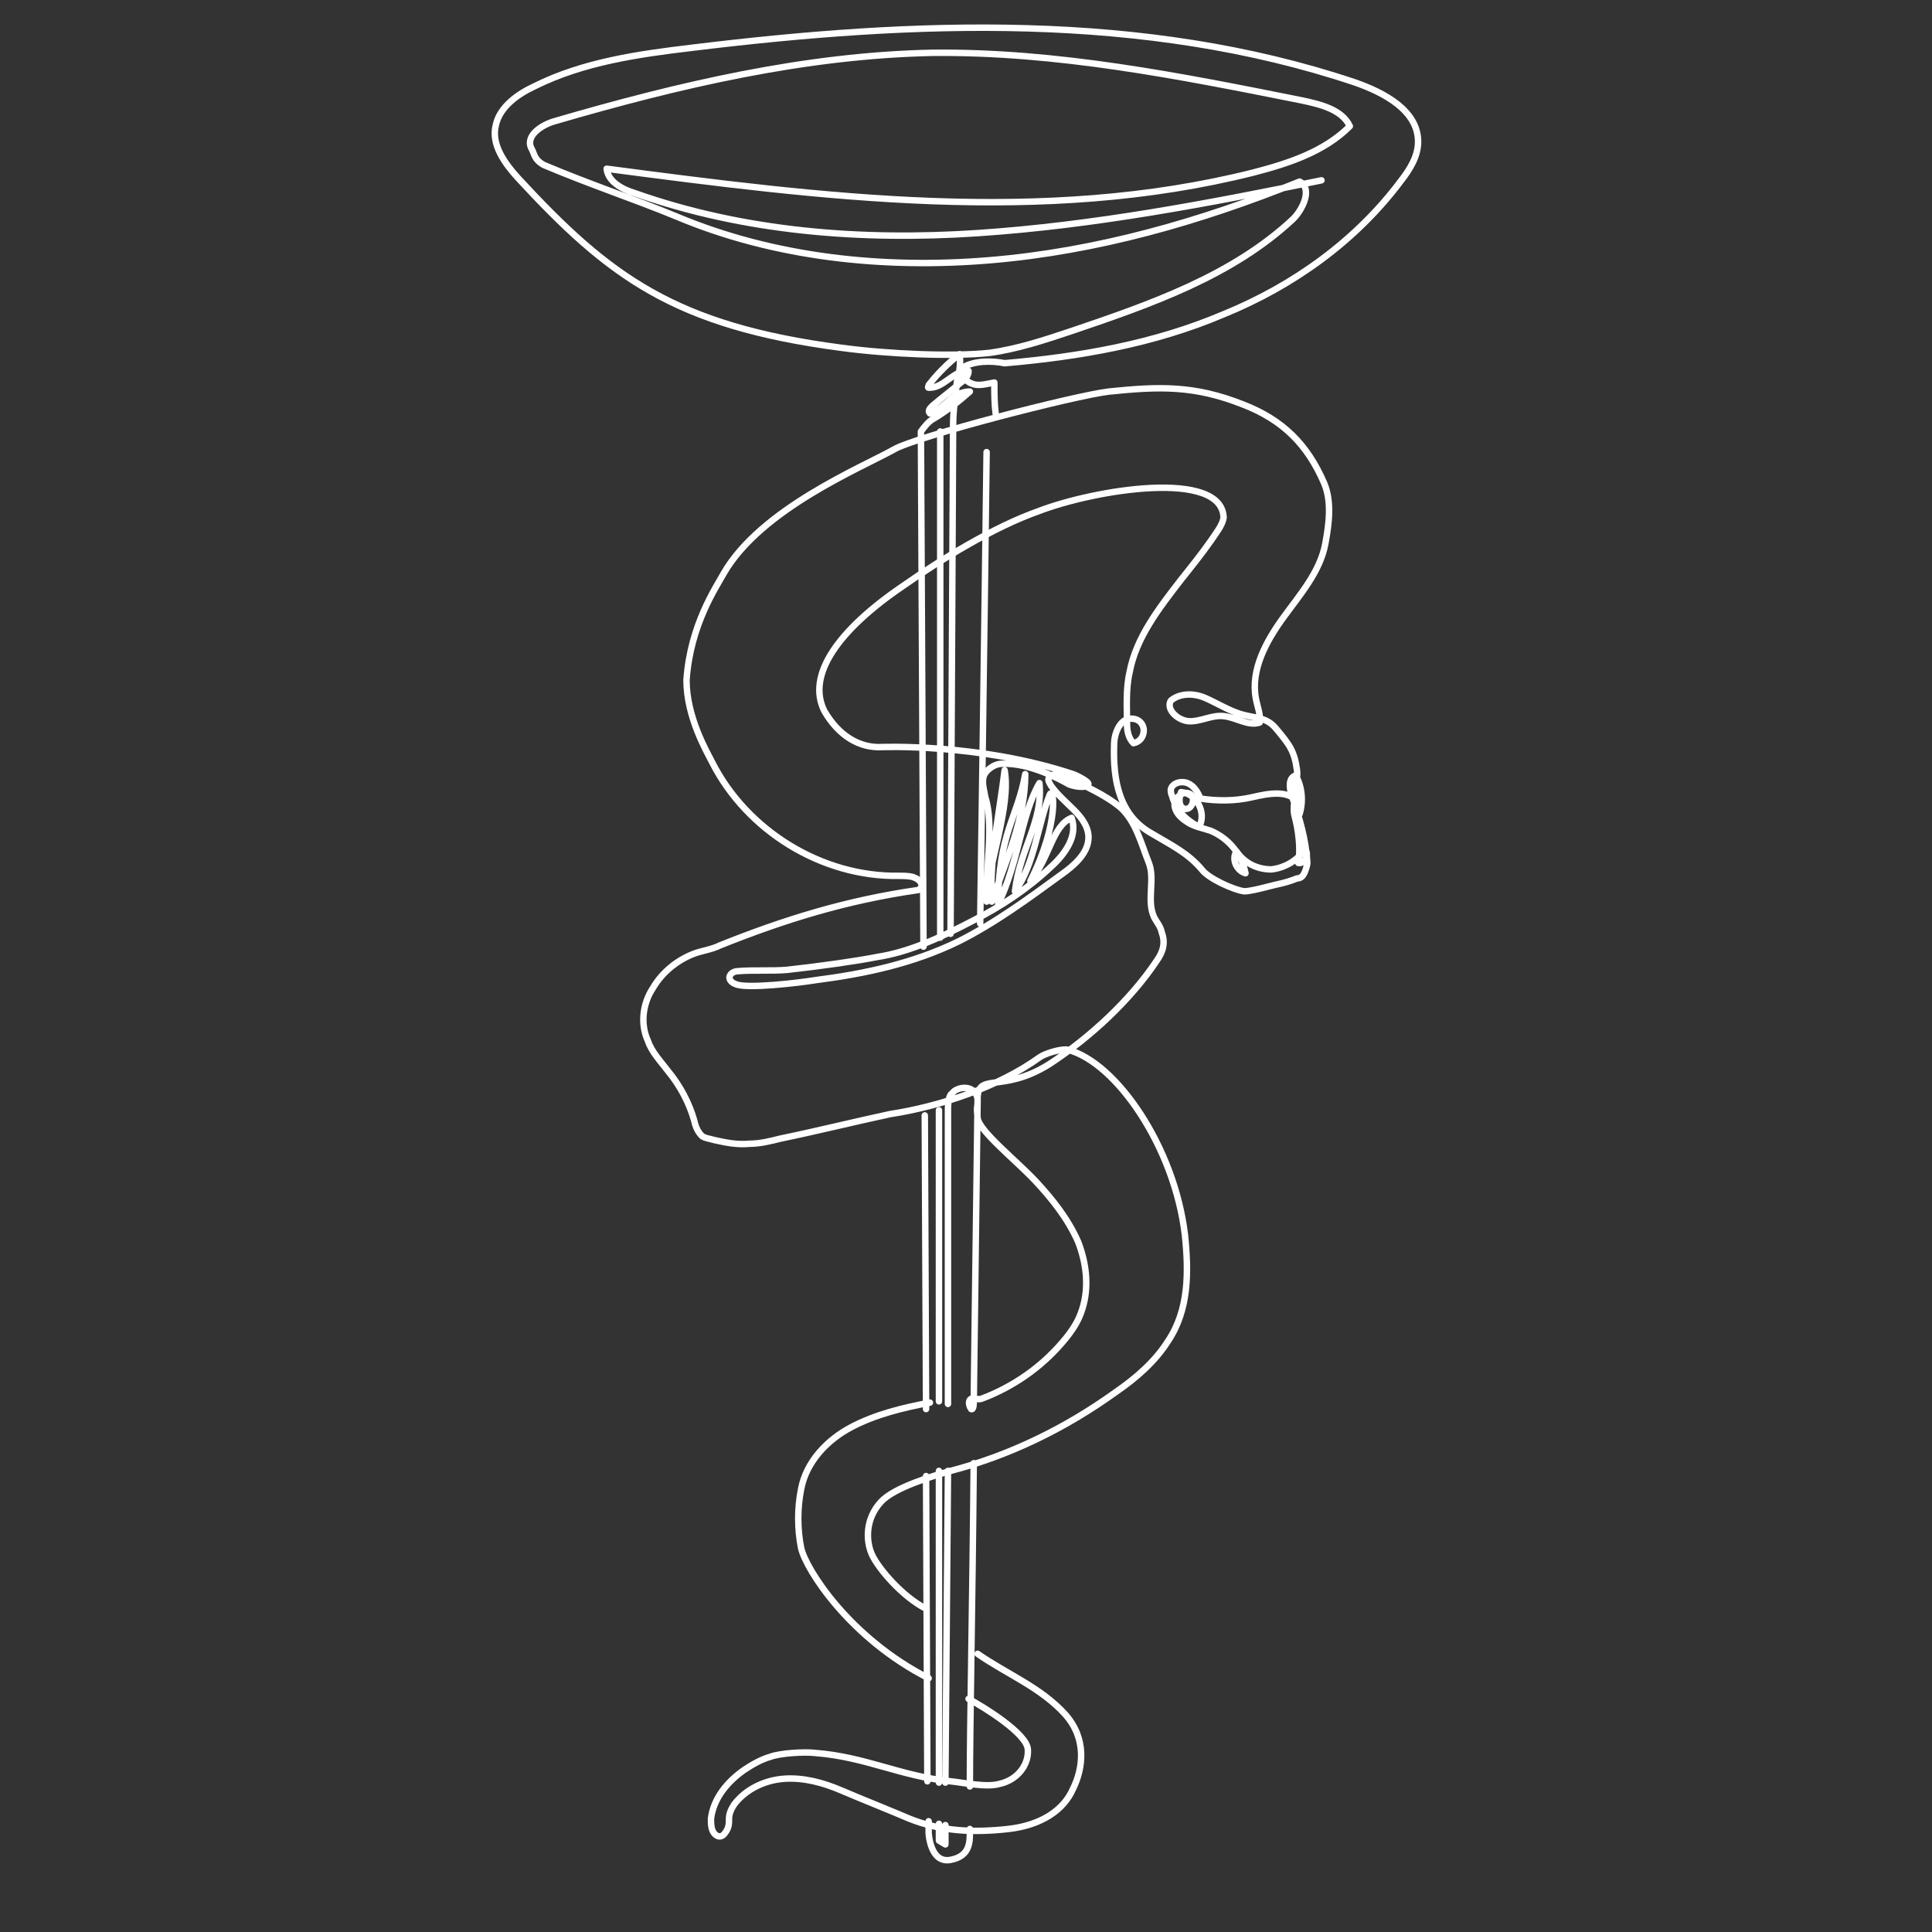<?xml version="1.0" encoding="utf-8"?>
<!-- Generator: Adobe Illustrator 19.0.0, SVG Export Plug-In . SVG Version: 6.00 Build 0)  -->
<svg version="1.1" id="Calque_1" xmlns="http://www.w3.org/2000/svg" xmlns:xlink="http://www.w3.org/1999/xlink" x="0px" y="0px"
	 viewBox="0 0 150 150" style="enable-background:new 0 0 150 150;" xml:space="preserve">
<rect x="0" y="0" width="150" height="150" fill="#333333" stroke="none"/>
<style type="text/css">
	.st0{fill:none;stroke:#FFFFFF;stroke-width:0.5;stroke-linecap:round;stroke-linejoin:round;stroke-miterlimit:10;}
</style>
<line id="XMLID_17_" class="st0" x1="73" y1="72.8" x2="73" y2="33.5"/>
<line id="XMLID_16_" class="st0" x1="72.9" y1="108.8" x2="72.9" y2="86.2"/>
<line id="XMLID_15_" class="st0" x1="72.9" y1="138.4" x2="72.9" y2="114.2"/>
<polyline id="XMLID_14_" class="st0" points="73.4,141.7 73.4,143.2 72.9,142.9 72.9,141.6 "/>
<line id="XMLID_13_" class="st0" x1="73.6" y1="114.2" x2="73.4" y2="138.4"/>
<path id="XMLID_12_" class="st0" d="M71.7,73.5l-0.2-40c0.3-0.4,0.6-0.8,1-1c1-0.6,1.9-1.3,2.8-2.1c-0.6,0-1.2,0.3-1.6,0.7
	c-0.5,0.4-0.9,0.8-1.5,1c-0.2-0.2,0-0.4,0.2-0.6c0.7-0.6,1.5-1.2,2.2-1.8c0.3-0.2,0.6-0.5,0.6-0.9c-1.1-0.1-1.9,1.3-3,1.3
	c0,0-0.1,0-0.1,0c-0.1,0,0-0.1,0-0.2c0.7-0.9,1.5-1.7,2.4-2.4c0.1,0.7,0,1.4-0.2,2.1C74.2,30.7,74,31.8,74,33l-0.2,39.5"/>
<line id="XMLID_11_" class="st0" x1="71.9" y1="109.4" x2="71.8" y2="86.6"/>
<line id="XMLID_10_" class="st0" x1="72" y1="138.3" x2="71.9" y2="114.6"/>
<path id="XMLID_9_" class="st0" d="M75.3,142c0,0.9,0.1,2.1-1.5,2.4s-1.7-2.1-1.7-2.1l0-0.9"/>
<path id="XMLID_8_" class="st0" d="M75.6,113.6c-0.1,11.2-0.3,20.4-0.3,25.1"/>
<path id="XMLID_7_" class="st0" d="M76.6,35.1c0,0-0.2,16.5-0.5,36.6"/>
<path id="XMLID_6_" class="st0" d="M72.1,130.3c-6.1-3.1-9.5-8.4-9.9-10.1c-0.3-1.5-0.3-3.1,0-4.6c0.4-2.1,2-3.8,3.9-4.8
	c1.9-1,4-1.5,6.1-1.9"/>
<path id="XMLID_5_" class="st0" d="M77.1,60.6"/>
<path id="XMLID_4_" class="st0" d="M71.9,124.9c-1.8-0.9-3.7-3.1-4.2-4.2c-0.5-1.1-0.5-2.8,0.7-4.1c1-1.1,4-2,5.4-2.4
	c4.6-1.2,8.9-3.3,12.8-6.1c1.6-1.1,3.1-2.4,4.1-4c1.6-2.4,1.6-5.3,1.3-8.2c-0.8-6.8-5.3-13.4-9.1-14.4c-0.5-0.1-1.8,0.3-2.2,0.6
	c-3.2,2.3-7.7,3.8-11.6,4.4c-2.8,0.6-5.6,1.3-8.5,1.9c-0.8,0.2-1.6,0.4-2.4,0.4c-1,0.1-1.9-0.1-2.8-0.3c-0.3-0.1-0.6-0.1-0.9-0.3
	c-0.3-0.3-0.5-0.7-0.6-1.2c-0.4-1.4-1.1-2.7-2-3.8c-0.6-0.8-1.3-1.5-1.6-2.4c-0.6-1.3-0.4-2.9,0.4-4.1c0.7-1.2,1.9-2.2,3.3-2.7
	c0.6-0.2,1.3-0.3,1.9-0.6c5-2,9.8-3.5,15.4-4.3c0.5-0.3,0.2-0.8-0.4-1c-0.3-0.1-0.8-0.1-1.1-0.1c-6,0.1-11.8-3.5-14.5-8.8
	c-0.4-0.8-2-3.5-2-6.4c0.3-4.3,2.3-7.2,2.9-8.3c2.9-5,10.7-8.2,13.2-9.6c1.7-1,14.1-4.2,16.7-4.5c3.9-0.4,6.6-0.5,10.4,1
	c3.1,1.2,5,3.1,6.3,6.1c0.6,1.4,0.4,3.1,0.1,4.7c-0.4,2.2-2,4-3.3,5.8c-1.3,1.8-2.5,4-2.1,6.2c0.1,0.6,0.4,1.3,0.3,1.9
	c-0.9,0.3-1.8-0.4-2.8-0.5c-0.9-0.1-1.7,0.4-2.6,0.4c-0.9,0-1.9-0.9-1.5-1.6c0.7-0.6,1.8-0.6,2.7-0.2c0.9,0.4,1.7,0.9,2.6,1.2
	c1.2,0.4,2.1,0.2,2.9,1.2c1,1.2,1.4,1.7,1.6,3.2c0.1,0.8-0.4,2.7-0.2,3.5c0.3,1.1,0.5,2.6,0.3,3.7c0.5,0.1,0.9-0.7,0.5-1.1
	c-0.5,0.9-1.6,1.5-2.6,1.6c-1.1,0-2.1-0.5-2.7-1.4c-0.4,0.6,0,1.5,0.7,1.7c-0.3-1.5-1.3-2.7-2.7-3.3c-0.6-0.2-1.2-0.3-1.7-0.6
	c-0.5-0.3-1-0.7-1.1-1.3s0.6-1.2,1.1-1c0.6,0.2,0.3,1.3-0.3,1.2c-0.5-0.1-0.5-0.8-0.3-1.3c1.2,0.1,2,1.6,1.4,2.7
	c-1-0.5-1.8-1.3-2.1-2.4c-0.1-0.2-0.1-0.4-0.1-0.5c0.1-0.5,0.8-0.7,1.3-0.5c0.5,0.2,0.8,0.7,1,1.2c1.3,0.2,2.7,0.2,4-0.1
	c1.3-0.3,2.8-0.6,3.6,0.4c0.2-0.4,0.1-0.9-0.3-1.2c-0.2,0.7,0,1.5,0.4,2.1c0.3-1,0.2-2.1-0.3-3c-0.6,0.2-0.5,1-0.3,1.6
	c0.6,1.7,1.1,3.4,1.2,5.2c0,0.2-0.2,0.8-0.3,0.9c-0.1,0.2-0.3,0.3-0.5,0.3c-1,0.4-1.4,0.4-2.5,0.7c-0.4,0.1-1.2,0.3-1.6,0.3
	c-0.8-0.1-2.8-1-3.3-1.7c-1.1-1.3-2.4-1.9-3.9-2.8c-2.5-1.4-3-4.1-2.9-6.9c0-0.9,0.5-2.1,1.4-2c0.5,0,0.9,0.4,0.9,0.9
	c0,0.5-0.3,0.9-0.8,1c-0.4-0.4-0.5-1-0.5-1.5c0-1.3-0.1-2.7,0.2-4c0.5-2.7,2.3-5,4-7.2c0.8-1,1.6-2,2.3-3c0.4-0.6,0.9-1.2,1-1.8
	c-0.1-3.8-10-2.2-14.4-0.5c-3.4,1.2-7.5,3.7-10.5,5.8c-5,3.4-7.5,6.9-6.1,9.7c1.1,1.9,2.7,2.9,4.5,2.8c0,0,7.6-0.3,14.8,2.1
	c0.3,0.1,1.3,0.6,1.2,0.8c-0.1,0.3-1,0.2-1.5,0c-0.7-0.4-3.1-1.7-5.2-1.6c-0.7,0-1.3,0.6-1.4,0.9c-0.2,0.5,0,1.1,0.1,1.7
	c0.7,2.2,0,5.4,0.1,8.1c0.1-3,1.9-7.3,1.4-10.2c-0.4,3.3-1.2,6.9-1,10.2c1.1-3.2,2.6-6.4,2.6-9.9c-0.6,3.4-2.1,4.6-2.1,10.1
	c1.6-3.3,1.8-7,3.2-9.4c0.3,3-1.5,5-1.9,8.4c1.5-2,1.8-5.3,2.7-7.5c0.3-0.7,0.8,2.1-1.5,6.7c1.5-1.8,1.7-4.3,3.2-4.9
	c0.5,1.4-0.5,2.8-1.6,3.8c-1.8,1.7-3.9,3.1-6.1,4.2c-2.3,1.2-4.8,2.4-7.4,2.8c-1.5,0.3-4.3,0.7-7,1c-1.2,0.1-2.6,0-3.8,0.1
	c-0.2,0-0.5,0.1-0.6,0.3c-0.2,0.3,0.1,0.6,0.4,0.7c0.8,0.4,5-0.1,6.2-0.3c3.9-0.5,7.6-1.3,11.1-3c2.8-1.4,5.4-3.3,8-5.2
	c1-0.7,2-1.6,2.1-2.7c0.1-0.9-0.5-1.7-1.1-2.3s-1.3-1.2-1.8-1.9c-0.1-0.2-0.2-0.3-0.2-0.5c0.1-0.5,0.8-0.4,1.3-0.2
	c1.5,0.7,3.1,1.4,4.3,2.4c1.2,1.1,1.6,2.8,2.2,4.3c0.5,1.3-0.2,2.9,0.4,4.2c0.2,0.4,0.5,0.7,0.6,1.2c0.3,0.8,0.1,1.5-0.4,2.2
	c-2,3-5.1,5.9-8.3,8c-3.8,2.4-5.7,0.5-5.6,2.9c0,0.6-0.1,0.3,0,1.3c0.1,1,3,3.3,4.5,4.9c1.3,1.4,2.5,2.9,3.3,4.7
	c0.7,1.8,0.9,3.8,0.2,5.6c-0.3,0.8-0.8,1.5-1.4,2.2c-1.7,2-3.9,3.5-6.3,4.4c-0.3,0.1-0.6-0.1-0.8,0c-0.2,0.1-0.2,0.4-0.1,0.6
	c0,0.1,0.1,0.1,0.1,0.2c0.2,0.1,0.2-0.5,0.2-0.5s0.2-15.4,0.3-23.5c0-0.4-0.3-0.8-0.7-0.9c-0.4-0.1-0.8,0-1.1,0.2
	c-0.1,0.1-0.2,0.2-0.3,0.3c-0.2,0.3-0.2,1-0.2,1.2L73.6,109"/>
<path id="XMLID_3_" class="st0" d="M75.2,131.9c1.3,0.7,4.5,2.7,4.6,3.9c0.1,1.2-0.8,2.4-2.2,2.7c-1,0.3-2.8-0.1-3.8-0.2
	c-3.9-0.4-6.6-1.9-10.5-2.2c-0.8-0.1-2.7,0-3.5,0.3c-0.7,0.2-1.4,0.6-2,1c-1.3,0.9-2.4,2.2-2.6,3.8c0,0.4,0,0.9,0.3,1.2
	c0.3,0.3,0.6,0.2,0.8-0.1c0.3-0.4,0.3-0.7,0.3-1.1c0-0.4,0.2-0.8,0.4-1.1c0.9-1.2,2.4-1.9,3.9-2c1.5-0.1,3,0.3,4.4,0.9
	c1.4,0.6,3.9,1.6,5.3,2.2c2.5,1,5,1.1,7.7,0.8c2.6-0.3,4.3-1.5,5-3.1c0.8-1.6,1.1-3.9-0.6-5.8c-1.9-2.1-4.5-3.1-6.8-4.7"/>
<path id="XMLID_2_" class="st0" d="M102.6,14c-8.8,1.8-17.7,3.5-26.7,4.1c-9,0.6-18.1-0.1-26.6-3.1c-1-0.3-2.1-0.9-2.2-1.9
	c16.7,2.2,33.9,4.4,50.2,0.3c2.7-0.7,5.5-1.6,7.5-3.6c-0.6-1.3-2.3-1.7-3.7-2c-9.5-1.9-19-3.8-28.7-3.7c-9.9,0.2-19.7,2.5-29.3,5.3
	c-1.1,0.3-2.4,1.2-1.8,2.2c0.2,0.4,0.2,0.8,0.9,1.2c3.8,1.6,6.9,2.6,10.3,4c7.6,3.2,16.1,4.1,24.4,3.4c8.3-0.7,16.3-3,24-6.1
	c1,0.5,0.3,2.1-0.5,2.9c-4.7,4.4-11,6.6-17.2,8.7c-2.1,0.7-4.2,1.4-6.4,1.7C74,27.7,69,27.5,65.3,27c-12.9-1.7-18-5.5-25.1-13.2
	c-1-1.1-2.1-2.6-1.7-4.1c0.3-1.4,1.7-2.4,3-3c3.8-1.9,8.1-2.5,12.3-3c17.2-2.1,35-2.8,51.4,2.7c2.3,0.8,4.9,2.2,4.9,4.6
	c0,1.1-0.6,2.1-1.3,3c-3.5,4.7-8.4,8.2-13.8,10.4c-5.4,2.3-11.2,3.3-17,3.8c-1-0.2-2.3-0.2-3.2,0.3c-0.3,0.5,0.1,1.1,0.7,1.3
	c0.5,0.2,1.1,0,1.7-0.1c0,0.8,0,1.6,0.1,2.4"/>
</svg>
